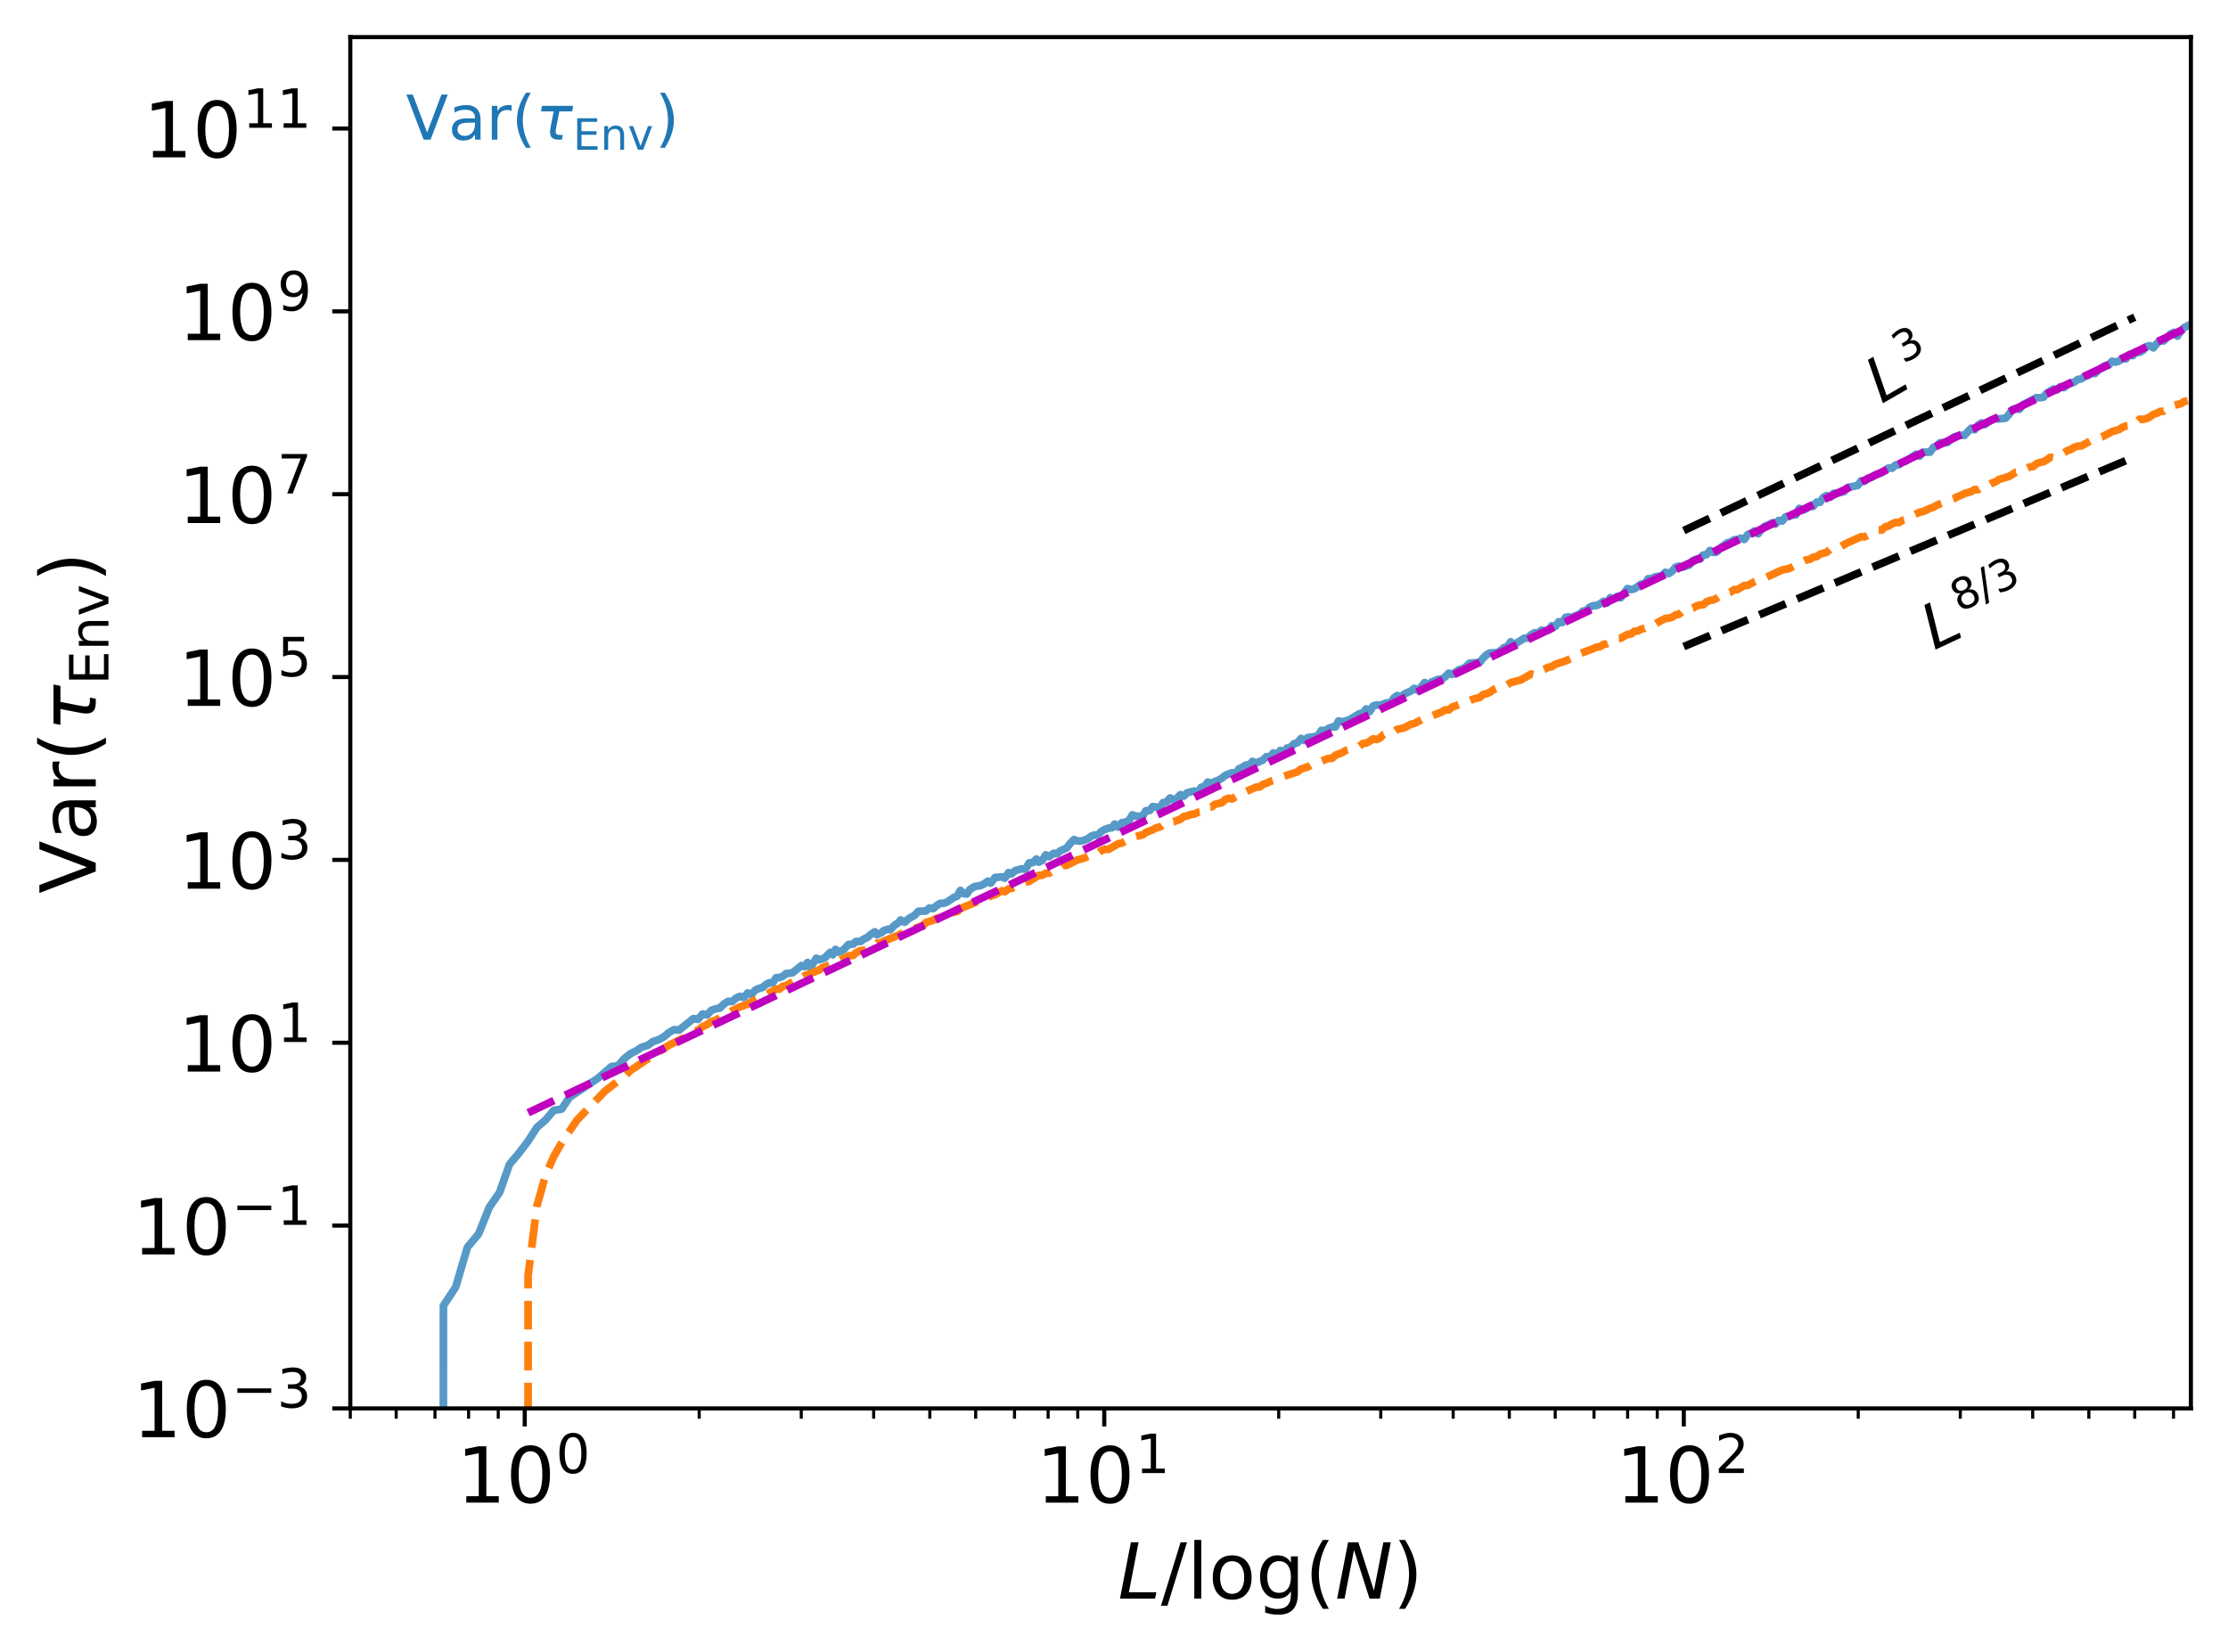 <?xml version="1.0" encoding="utf-8" standalone="no"?>
<!DOCTYPE svg PUBLIC "-//W3C//DTD SVG 1.1//EN"
  "http://www.w3.org/Graphics/SVG/1.1/DTD/svg11.dtd">
<!-- Created with matplotlib (https://matplotlib.org/) -->
<svg height="320.579pt" version="1.1" viewBox="0 0 432.287 320.579" width="432.287pt" xmlns="http://www.w3.org/2000/svg" xmlns:xlink="http://www.w3.org/1999/xlink">
 <defs>
  <style type="text/css">*{stroke-linecap:butt;stroke-linejoin:round;}</style>
 </defs>
 <g id="figure_1">
  <g id="patch_1">
   <path d="M 0 320.579 
L 432.287 320.579 
L 432.287 0 
L 0 0 
z
" style="fill:#ffffff;"/>
  </g>
  <g id="axes_1">
   <g id="patch_2">
    <path d="M 67.967 273.312 
L 425.087 273.312 
L 425.087 7.2 
L 67.967 7.2 
z
" style="fill:#ffffff;"/>
   </g>
   <g id="matplotlib.axis_1">
    <g id="xtick_1">
     <g id="line2d_1">
      <defs>
       <path d="M 0 0 
L 0 3.5 
" id="me382c99527" style="stroke:#000000;stroke-width:0.8;"/>
      </defs>
      <g>
       <use style="stroke:#000000;stroke-width:0.8;" x="101.815" xlink:href="#me382c99527" y="273.312"/>
      </g>
     </g>
     <g id="text_1">
      <!-- $\mathdefault{10^{0}}$ -->
      <g transform="translate(88.615 291.71)scale(0.15 -0.15)">
       <defs>
        <path d="M 12.406 8.297 
L 28.516 8.297 
L 28.516 63.922 
L 10.984 60.406 
L 10.984 69.391 
L 28.422 72.906 
L 38.281 72.906 
L 38.281 8.297 
L 54.391 8.297 
L 54.391 0 
L 12.406 0 
z
" id="DejaVuSans-49"/>
        <path d="M 31.781 66.406 
Q 24.172 66.406 20.328 58.906 
Q 16.5 51.422 16.5 36.375 
Q 16.5 21.391 20.328 13.891 
Q 24.172 6.391 31.781 6.391 
Q 39.453 6.391 43.281 13.891 
Q 47.125 21.391 47.125 36.375 
Q 47.125 51.422 43.281 58.906 
Q 39.453 66.406 31.781 66.406 
z
M 31.781 74.219 
Q 44.047 74.219 50.516 64.516 
Q 56.984 54.828 56.984 36.375 
Q 56.984 17.969 50.516 8.266 
Q 44.047 -1.422 31.781 -1.422 
Q 19.531 -1.422 13.062 8.266 
Q 6.594 17.969 6.594 36.375 
Q 6.594 54.828 13.062 64.516 
Q 19.531 74.219 31.781 74.219 
z
" id="DejaVuSans-48"/>
       </defs>
       <use transform="translate(0 0.766)" xlink:href="#DejaVuSans-49"/>
       <use transform="translate(63.623 0.766)" xlink:href="#DejaVuSans-48"/>
       <use transform="translate(128.203 39.047)scale(0.7)" xlink:href="#DejaVuSans-48"/>
      </g>
     </g>
    </g>
    <g id="xtick_2">
     <g id="line2d_2">
      <g>
       <use style="stroke:#000000;stroke-width:0.8;" x="214.255" xlink:href="#me382c99527" y="273.312"/>
      </g>
     </g>
     <g id="text_2">
      <!-- $\mathdefault{10^{1}}$ -->
      <g transform="translate(201.055 291.71)scale(0.15 -0.15)">
       <use transform="translate(0 0.684)" xlink:href="#DejaVuSans-49"/>
       <use transform="translate(63.623 0.684)" xlink:href="#DejaVuSans-48"/>
       <use transform="translate(128.203 38.966)scale(0.7)" xlink:href="#DejaVuSans-49"/>
      </g>
     </g>
    </g>
    <g id="xtick_3">
     <g id="line2d_3">
      <g>
       <use style="stroke:#000000;stroke-width:0.8;" x="326.695" xlink:href="#me382c99527" y="273.312"/>
      </g>
     </g>
     <g id="text_3">
      <!-- $\mathdefault{10^{2}}$ -->
      <g transform="translate(313.495 291.71)scale(0.15 -0.15)">
       <defs>
        <path d="M 19.188 8.297 
L 53.609 8.297 
L 53.609 0 
L 7.328 0 
L 7.328 8.297 
Q 12.938 14.109 22.625 23.891 
Q 32.328 33.688 34.812 36.531 
Q 39.547 41.844 41.422 45.531 
Q 43.312 49.219 43.312 52.781 
Q 43.312 58.594 39.234 62.25 
Q 35.156 65.922 28.609 65.922 
Q 23.969 65.922 18.812 64.312 
Q 13.672 62.703 7.812 59.422 
L 7.812 69.391 
Q 13.766 71.781 18.938 73 
Q 24.125 74.219 28.422 74.219 
Q 39.75 74.219 46.484 68.547 
Q 53.219 62.891 53.219 53.422 
Q 53.219 48.922 51.531 44.891 
Q 49.859 40.875 45.406 35.406 
Q 44.188 33.984 37.641 27.219 
Q 31.109 20.453 19.188 8.297 
z
" id="DejaVuSans-50"/>
       </defs>
       <use transform="translate(0 0.766)" xlink:href="#DejaVuSans-49"/>
       <use transform="translate(63.623 0.766)" xlink:href="#DejaVuSans-48"/>
       <use transform="translate(128.203 39.047)scale(0.7)" xlink:href="#DejaVuSans-50"/>
      </g>
     </g>
    </g>
    <g id="xtick_4">
     <g id="line2d_4">
      <defs>
       <path d="M 0 0 
L 0 2 
" id="m20027ca778" style="stroke:#000000;stroke-width:0.6;"/>
      </defs>
      <g>
       <use style="stroke:#000000;stroke-width:0.6;" x="67.967" xlink:href="#m20027ca778" y="273.312"/>
      </g>
     </g>
    </g>
    <g id="xtick_5">
     <g id="line2d_5">
      <g>
       <use style="stroke:#000000;stroke-width:0.6;" x="76.87" xlink:href="#m20027ca778" y="273.312"/>
      </g>
     </g>
    </g>
    <g id="xtick_6">
     <g id="line2d_6">
      <g>
       <use style="stroke:#000000;stroke-width:0.6;" x="84.398" xlink:href="#m20027ca778" y="273.312"/>
      </g>
     </g>
    </g>
    <g id="xtick_7">
     <g id="line2d_7">
      <g>
       <use style="stroke:#000000;stroke-width:0.6;" x="90.918" xlink:href="#m20027ca778" y="273.312"/>
      </g>
     </g>
    </g>
    <g id="xtick_8">
     <g id="line2d_8">
      <g>
       <use style="stroke:#000000;stroke-width:0.6;" x="96.67" xlink:href="#m20027ca778" y="273.312"/>
      </g>
     </g>
    </g>
    <g id="xtick_9">
     <g id="line2d_9">
      <g>
       <use style="stroke:#000000;stroke-width:0.6;" x="135.663" xlink:href="#m20027ca778" y="273.312"/>
      </g>
     </g>
    </g>
    <g id="xtick_10">
     <g id="line2d_10">
      <g>
       <use style="stroke:#000000;stroke-width:0.6;" x="155.463" xlink:href="#m20027ca778" y="273.312"/>
      </g>
     </g>
    </g>
    <g id="xtick_11">
     <g id="line2d_11">
      <g>
       <use style="stroke:#000000;stroke-width:0.6;" x="169.511" xlink:href="#m20027ca778" y="273.312"/>
      </g>
     </g>
    </g>
    <g id="xtick_12">
     <g id="line2d_12">
      <g>
       <use style="stroke:#000000;stroke-width:0.6;" x="180.407" xlink:href="#m20027ca778" y="273.312"/>
      </g>
     </g>
    </g>
    <g id="xtick_13">
     <g id="line2d_13">
      <g>
       <use style="stroke:#000000;stroke-width:0.6;" x="189.31" xlink:href="#m20027ca778" y="273.312"/>
      </g>
     </g>
    </g>
    <g id="xtick_14">
     <g id="line2d_14">
      <g>
       <use style="stroke:#000000;stroke-width:0.6;" x="196.838" xlink:href="#m20027ca778" y="273.312"/>
      </g>
     </g>
    </g>
    <g id="xtick_15">
     <g id="line2d_15">
      <g>
       <use style="stroke:#000000;stroke-width:0.6;" x="203.359" xlink:href="#m20027ca778" y="273.312"/>
      </g>
     </g>
    </g>
    <g id="xtick_16">
     <g id="line2d_16">
      <g>
       <use style="stroke:#000000;stroke-width:0.6;" x="209.11" xlink:href="#m20027ca778" y="273.312"/>
      </g>
     </g>
    </g>
    <g id="xtick_17">
     <g id="line2d_17">
      <g>
       <use style="stroke:#000000;stroke-width:0.6;" x="248.103" xlink:href="#m20027ca778" y="273.312"/>
      </g>
     </g>
    </g>
    <g id="xtick_18">
     <g id="line2d_18">
      <g>
       <use style="stroke:#000000;stroke-width:0.6;" x="267.903" xlink:href="#m20027ca778" y="273.312"/>
      </g>
     </g>
    </g>
    <g id="xtick_19">
     <g id="line2d_19">
      <g>
       <use style="stroke:#000000;stroke-width:0.6;" x="281.951" xlink:href="#m20027ca778" y="273.312"/>
      </g>
     </g>
    </g>
    <g id="xtick_20">
     <g id="line2d_20">
      <g>
       <use style="stroke:#000000;stroke-width:0.6;" x="292.847" xlink:href="#m20027ca778" y="273.312"/>
      </g>
     </g>
    </g>
    <g id="xtick_21">
     <g id="line2d_21">
      <g>
       <use style="stroke:#000000;stroke-width:0.6;" x="301.751" xlink:href="#m20027ca778" y="273.312"/>
      </g>
     </g>
    </g>
    <g id="xtick_22">
     <g id="line2d_22">
      <g>
       <use style="stroke:#000000;stroke-width:0.6;" x="309.278" xlink:href="#m20027ca778" y="273.312"/>
      </g>
     </g>
    </g>
    <g id="xtick_23">
     <g id="line2d_23">
      <g>
       <use style="stroke:#000000;stroke-width:0.6;" x="315.799" xlink:href="#m20027ca778" y="273.312"/>
      </g>
     </g>
    </g>
    <g id="xtick_24">
     <g id="line2d_24">
      <g>
       <use style="stroke:#000000;stroke-width:0.6;" x="321.55" xlink:href="#m20027ca778" y="273.312"/>
      </g>
     </g>
    </g>
    <g id="xtick_25">
     <g id="line2d_25">
      <g>
       <use style="stroke:#000000;stroke-width:0.6;" x="360.543" xlink:href="#m20027ca778" y="273.312"/>
      </g>
     </g>
    </g>
    <g id="xtick_26">
     <g id="line2d_26">
      <g>
       <use style="stroke:#000000;stroke-width:0.6;" x="380.343" xlink:href="#m20027ca778" y="273.312"/>
      </g>
     </g>
    </g>
    <g id="xtick_27">
     <g id="line2d_27">
      <g>
       <use style="stroke:#000000;stroke-width:0.6;" x="394.391" xlink:href="#m20027ca778" y="273.312"/>
      </g>
     </g>
    </g>
    <g id="xtick_28">
     <g id="line2d_28">
      <g>
       <use style="stroke:#000000;stroke-width:0.6;" x="405.287" xlink:href="#m20027ca778" y="273.312"/>
      </g>
     </g>
    </g>
    <g id="xtick_29">
     <g id="line2d_29">
      <g>
       <use style="stroke:#000000;stroke-width:0.6;" x="414.191" xlink:href="#m20027ca778" y="273.312"/>
      </g>
     </g>
    </g>
    <g id="xtick_30">
     <g id="line2d_30">
      <g>
       <use style="stroke:#000000;stroke-width:0.6;" x="421.718" xlink:href="#m20027ca778" y="273.312"/>
      </g>
     </g>
    </g>
    <g id="text_4">
     <!-- $L / \log(N)$ -->
     <g transform="translate(216.902 310.229)scale(0.15 -0.15)">
      <defs>
       <path d="M 16.797 72.906 
L 26.703 72.906 
L 14.203 8.203 
L 49.703 8.203 
L 48.094 0 
L 2.688 0 
z
" id="DejaVuSans-Oblique-76"/>
       <path d="M 25.391 72.906 
L 33.688 72.906 
L 8.297 -9.281 
L 0 -9.281 
z
" id="DejaVuSans-47"/>
       <path d="M 9.422 75.984 
L 18.406 75.984 
L 18.406 0 
L 9.422 0 
z
" id="DejaVuSans-108"/>
       <path d="M 30.609 48.391 
Q 23.391 48.391 19.188 42.75 
Q 14.984 37.109 14.984 27.297 
Q 14.984 17.484 19.156 11.844 
Q 23.344 6.203 30.609 6.203 
Q 37.797 6.203 41.984 11.859 
Q 46.188 17.531 46.188 27.297 
Q 46.188 37.016 41.984 42.703 
Q 37.797 48.391 30.609 48.391 
z
M 30.609 56 
Q 42.328 56 49.016 48.375 
Q 55.719 40.766 55.719 27.297 
Q 55.719 13.875 49.016 6.219 
Q 42.328 -1.422 30.609 -1.422 
Q 18.844 -1.422 12.172 6.219 
Q 5.516 13.875 5.516 27.297 
Q 5.516 40.766 12.172 48.375 
Q 18.844 56 30.609 56 
z
" id="DejaVuSans-111"/>
       <path d="M 45.406 27.984 
Q 45.406 37.75 41.375 43.109 
Q 37.359 48.484 30.078 48.484 
Q 22.859 48.484 18.828 43.109 
Q 14.797 37.75 14.797 27.984 
Q 14.797 18.266 18.828 12.891 
Q 22.859 7.516 30.078 7.516 
Q 37.359 7.516 41.375 12.891 
Q 45.406 18.266 45.406 27.984 
z
M 54.391 6.781 
Q 54.391 -7.172 48.188 -13.984 
Q 42 -20.797 29.203 -20.797 
Q 24.469 -20.797 20.266 -20.094 
Q 16.062 -19.391 12.109 -17.922 
L 12.109 -9.188 
Q 16.062 -11.328 19.922 -12.344 
Q 23.781 -13.375 27.781 -13.375 
Q 36.625 -13.375 41.016 -8.766 
Q 45.406 -4.156 45.406 5.172 
L 45.406 9.625 
Q 42.625 4.781 38.281 2.391 
Q 33.938 0 27.875 0 
Q 17.828 0 11.672 7.656 
Q 5.516 15.328 5.516 27.984 
Q 5.516 40.672 11.672 48.328 
Q 17.828 56 27.875 56 
Q 33.938 56 38.281 53.609 
Q 42.625 51.219 45.406 46.391 
L 45.406 54.688 
L 54.391 54.688 
z
" id="DejaVuSans-103"/>
       <path d="M 31 75.875 
Q 24.469 64.656 21.281 53.656 
Q 18.109 42.672 18.109 31.391 
Q 18.109 20.125 21.312 9.062 
Q 24.516 -2 31 -13.188 
L 23.188 -13.188 
Q 15.875 -1.703 12.234 9.375 
Q 8.594 20.453 8.594 31.391 
Q 8.594 42.281 12.203 53.312 
Q 15.828 64.359 23.188 75.875 
z
" id="DejaVuSans-40"/>
       <path d="M 16.891 72.906 
L 30.172 72.906 
L 50.297 10.406 
L 62.5 72.906 
L 72.125 72.906 
L 57.906 0 
L 44.578 0 
L 24.516 62.891 
L 12.312 0 
L 2.688 0 
z
" id="DejaVuSans-Oblique-78"/>
       <path d="M 8.016 75.875 
L 15.828 75.875 
Q 23.141 64.359 26.781 53.312 
Q 30.422 42.281 30.422 31.391 
Q 30.422 20.453 26.781 9.375 
Q 23.141 -1.703 15.828 -13.188 
L 8.016 -13.188 
Q 14.5 -2 17.703 9.062 
Q 20.906 20.125 20.906 31.391 
Q 20.906 42.672 17.703 53.656 
Q 14.5 64.656 8.016 75.875 
z
" id="DejaVuSans-41"/>
      </defs>
      <use transform="translate(0 0.016)" xlink:href="#DejaVuSans-Oblique-76"/>
      <use transform="translate(55.713 0.016)" xlink:href="#DejaVuSans-47"/>
      <use transform="translate(89.404 0.016)" xlink:href="#DejaVuSans-108"/>
      <use transform="translate(117.188 0.016)" xlink:href="#DejaVuSans-111"/>
      <use transform="translate(178.369 0.016)" xlink:href="#DejaVuSans-103"/>
      <use transform="translate(241.846 0.016)" xlink:href="#DejaVuSans-40"/>
      <use transform="translate(280.859 0.016)" xlink:href="#DejaVuSans-Oblique-78"/>
      <use transform="translate(355.664 0.016)" xlink:href="#DejaVuSans-41"/>
     </g>
    </g>
   </g>
   <g id="matplotlib.axis_2">
    <g id="ytick_1">
     <g id="line2d_31">
      <defs>
       <path d="M 0 0 
L -3.5 0 
" id="mc0ae8a0399" style="stroke:#000000;stroke-width:0.8;"/>
      </defs>
      <g>
       <use style="stroke:#000000;stroke-width:0.8;" x="67.967" xlink:href="#mc0ae8a0399" y="273.312"/>
      </g>
     </g>
     <g id="text_5">
      <!-- $\mathdefault{10^{-3}}$ -->
      <g transform="translate(25.717 279.011)scale(0.15 -0.15)">
       <defs>
        <path d="M 10.594 35.5 
L 73.188 35.5 
L 73.188 27.203 
L 10.594 27.203 
z
" id="DejaVuSans-8722"/>
        <path d="M 40.578 39.312 
Q 47.656 37.797 51.625 33 
Q 55.609 28.219 55.609 21.188 
Q 55.609 10.406 48.188 4.484 
Q 40.766 -1.422 27.094 -1.422 
Q 22.516 -1.422 17.656 -0.516 
Q 12.797 0.391 7.625 2.203 
L 7.625 11.719 
Q 11.719 9.328 16.594 8.109 
Q 21.484 6.891 26.812 6.891 
Q 36.078 6.891 40.938 10.547 
Q 45.797 14.203 45.797 21.188 
Q 45.797 27.641 41.281 31.266 
Q 36.766 34.906 28.719 34.906 
L 20.219 34.906 
L 20.219 43.016 
L 29.109 43.016 
Q 36.375 43.016 40.234 45.922 
Q 44.094 48.828 44.094 54.297 
Q 44.094 59.906 40.109 62.906 
Q 36.141 65.922 28.719 65.922 
Q 24.656 65.922 20.016 65.031 
Q 15.375 64.156 9.812 62.312 
L 9.812 71.094 
Q 15.438 72.656 20.344 73.438 
Q 25.25 74.219 29.594 74.219 
Q 40.828 74.219 47.359 69.109 
Q 53.906 64.016 53.906 55.328 
Q 53.906 49.266 50.438 45.094 
Q 46.969 40.922 40.578 39.312 
z
" id="DejaVuSans-51"/>
       </defs>
       <use transform="translate(0 0.766)" xlink:href="#DejaVuSans-49"/>
       <use transform="translate(63.623 0.766)" xlink:href="#DejaVuSans-48"/>
       <use transform="translate(128.203 39.047)scale(0.7)" xlink:href="#DejaVuSans-8722"/>
       <use transform="translate(186.855 39.047)scale(0.7)" xlink:href="#DejaVuSans-51"/>
      </g>
     </g>
    </g>
    <g id="ytick_2">
     <g id="line2d_32">
      <g>
       <use style="stroke:#000000;stroke-width:0.8;" x="67.967" xlink:href="#mc0ae8a0399" y="237.83"/>
      </g>
     </g>
     <g id="text_6">
      <!-- $\mathdefault{10^{-1}}$ -->
      <g transform="translate(25.717 243.529)scale(0.15 -0.15)">
       <use transform="translate(0 0.684)" xlink:href="#DejaVuSans-49"/>
       <use transform="translate(63.623 0.684)" xlink:href="#DejaVuSans-48"/>
       <use transform="translate(128.203 38.966)scale(0.7)" xlink:href="#DejaVuSans-8722"/>
       <use transform="translate(186.855 38.966)scale(0.7)" xlink:href="#DejaVuSans-49"/>
      </g>
     </g>
    </g>
    <g id="ytick_3">
     <g id="line2d_33">
      <g>
       <use style="stroke:#000000;stroke-width:0.8;" x="67.967" xlink:href="#mc0ae8a0399" y="202.349"/>
      </g>
     </g>
     <g id="text_7">
      <!-- $\mathdefault{10^{1}}$ -->
      <g transform="translate(34.567 208.048)scale(0.15 -0.15)">
       <use transform="translate(0 0.684)" xlink:href="#DejaVuSans-49"/>
       <use transform="translate(63.623 0.684)" xlink:href="#DejaVuSans-48"/>
       <use transform="translate(128.203 38.966)scale(0.7)" xlink:href="#DejaVuSans-49"/>
      </g>
     </g>
    </g>
    <g id="ytick_4">
     <g id="line2d_34">
      <g>
       <use style="stroke:#000000;stroke-width:0.8;" x="67.967" xlink:href="#mc0ae8a0399" y="166.867"/>
      </g>
     </g>
     <g id="text_8">
      <!-- $\mathdefault{10^{3}}$ -->
      <g transform="translate(34.567 172.566)scale(0.15 -0.15)">
       <use transform="translate(0 0.766)" xlink:href="#DejaVuSans-49"/>
       <use transform="translate(63.623 0.766)" xlink:href="#DejaVuSans-48"/>
       <use transform="translate(128.203 39.047)scale(0.7)" xlink:href="#DejaVuSans-51"/>
      </g>
     </g>
    </g>
    <g id="ytick_5">
     <g id="line2d_35">
      <g>
       <use style="stroke:#000000;stroke-width:0.8;" x="67.967" xlink:href="#mc0ae8a0399" y="131.386"/>
      </g>
     </g>
     <g id="text_9">
      <!-- $\mathdefault{10^{5}}$ -->
      <g transform="translate(34.567 137.084)scale(0.15 -0.15)">
       <defs>
        <path d="M 10.797 72.906 
L 49.516 72.906 
L 49.516 64.594 
L 19.828 64.594 
L 19.828 46.734 
Q 21.969 47.469 24.109 47.828 
Q 26.266 48.188 28.422 48.188 
Q 40.625 48.188 47.75 41.5 
Q 54.891 34.812 54.891 23.391 
Q 54.891 11.625 47.562 5.094 
Q 40.234 -1.422 26.906 -1.422 
Q 22.312 -1.422 17.547 -0.641 
Q 12.797 0.141 7.719 1.703 
L 7.719 11.625 
Q 12.109 9.234 16.797 8.062 
Q 21.484 6.891 26.703 6.891 
Q 35.156 6.891 40.078 11.328 
Q 45.016 15.766 45.016 23.391 
Q 45.016 31 40.078 35.438 
Q 35.156 39.891 26.703 39.891 
Q 22.75 39.891 18.812 39.016 
Q 14.891 38.141 10.797 36.281 
z
" id="DejaVuSans-53"/>
       </defs>
       <use transform="translate(0 0.684)" xlink:href="#DejaVuSans-49"/>
       <use transform="translate(63.623 0.684)" xlink:href="#DejaVuSans-48"/>
       <use transform="translate(128.203 38.966)scale(0.7)" xlink:href="#DejaVuSans-53"/>
      </g>
     </g>
    </g>
    <g id="ytick_6">
     <g id="line2d_36">
      <g>
       <use style="stroke:#000000;stroke-width:0.8;" x="67.967" xlink:href="#mc0ae8a0399" y="95.904"/>
      </g>
     </g>
     <g id="text_10">
      <!-- $\mathdefault{10^{7}}$ -->
      <g transform="translate(34.567 101.603)scale(0.15 -0.15)">
       <defs>
        <path d="M 8.203 72.906 
L 55.078 72.906 
L 55.078 68.703 
L 28.609 0 
L 18.312 0 
L 43.219 64.594 
L 8.203 64.594 
z
" id="DejaVuSans-55"/>
       </defs>
       <use transform="translate(0 0.684)" xlink:href="#DejaVuSans-49"/>
       <use transform="translate(63.623 0.684)" xlink:href="#DejaVuSans-48"/>
       <use transform="translate(128.203 38.966)scale(0.7)" xlink:href="#DejaVuSans-55"/>
      </g>
     </g>
    </g>
    <g id="ytick_7">
     <g id="line2d_37">
      <g>
       <use style="stroke:#000000;stroke-width:0.8;" x="67.967" xlink:href="#mc0ae8a0399" y="60.422"/>
      </g>
     </g>
     <g id="text_11">
      <!-- $\mathdefault{10^{9}}$ -->
      <g transform="translate(34.567 66.121)scale(0.15 -0.15)">
       <defs>
        <path d="M 10.984 1.516 
L 10.984 10.5 
Q 14.703 8.734 18.5 7.812 
Q 22.312 6.891 25.984 6.891 
Q 35.75 6.891 40.891 13.453 
Q 46.047 20.016 46.781 33.406 
Q 43.953 29.203 39.594 26.953 
Q 35.25 24.703 29.984 24.703 
Q 19.047 24.703 12.672 31.312 
Q 6.297 37.938 6.297 49.422 
Q 6.297 60.641 12.938 67.422 
Q 19.578 74.219 30.609 74.219 
Q 43.266 74.219 49.922 64.516 
Q 56.594 54.828 56.594 36.375 
Q 56.594 19.141 48.406 8.859 
Q 40.234 -1.422 26.422 -1.422 
Q 22.703 -1.422 18.891 -0.688 
Q 15.094 0.047 10.984 1.516 
z
M 30.609 32.422 
Q 37.25 32.422 41.125 36.953 
Q 45.016 41.5 45.016 49.422 
Q 45.016 57.281 41.125 61.844 
Q 37.25 66.406 30.609 66.406 
Q 23.969 66.406 20.094 61.844 
Q 16.219 57.281 16.219 49.422 
Q 16.219 41.5 20.094 36.953 
Q 23.969 32.422 30.609 32.422 
z
" id="DejaVuSans-57"/>
       </defs>
       <use transform="translate(0 0.766)" xlink:href="#DejaVuSans-49"/>
       <use transform="translate(63.623 0.766)" xlink:href="#DejaVuSans-48"/>
       <use transform="translate(128.203 39.047)scale(0.7)" xlink:href="#DejaVuSans-57"/>
      </g>
     </g>
    </g>
    <g id="ytick_8">
     <g id="line2d_38">
      <g>
       <use style="stroke:#000000;stroke-width:0.8;" x="67.967" xlink:href="#mc0ae8a0399" y="24.941"/>
      </g>
     </g>
     <g id="text_12">
      <!-- $\mathdefault{10^{11}}$ -->
      <g transform="translate(27.817 30.64)scale(0.15 -0.15)">
       <use transform="translate(0 0.684)" xlink:href="#DejaVuSans-49"/>
       <use transform="translate(63.623 0.684)" xlink:href="#DejaVuSans-48"/>
       <use transform="translate(128.203 38.966)scale(0.7)" xlink:href="#DejaVuSans-49"/>
       <use transform="translate(172.739 38.966)scale(0.7)" xlink:href="#DejaVuSans-49"/>
      </g>
     </g>
    </g>
    <g id="text_13">
     <!-- $\mathrm{Var}(\tau_{\mathrm{Env}})$ -->
     <g transform="translate(18.598 173.406)rotate(-90)scale(0.15 -0.15)">
      <defs>
       <path d="M 28.609 0 
L 0.781 72.906 
L 11.078 72.906 
L 34.188 11.531 
L 57.328 72.906 
L 67.578 72.906 
L 39.797 0 
z
" id="DejaVuSans-86"/>
       <path d="M 34.281 27.484 
Q 23.391 27.484 19.188 25 
Q 14.984 22.516 14.984 16.5 
Q 14.984 11.719 18.141 8.906 
Q 21.297 6.109 26.703 6.109 
Q 34.188 6.109 38.703 11.406 
Q 43.219 16.703 43.219 25.484 
L 43.219 27.484 
z
M 52.203 31.203 
L 52.203 0 
L 43.219 0 
L 43.219 8.297 
Q 40.141 3.328 35.547 0.953 
Q 30.953 -1.422 24.312 -1.422 
Q 15.922 -1.422 10.953 3.297 
Q 6 8.016 6 15.922 
Q 6 25.141 12.172 29.828 
Q 18.359 34.516 30.609 34.516 
L 43.219 34.516 
L 43.219 35.406 
Q 43.219 41.609 39.141 45 
Q 35.062 48.391 27.688 48.391 
Q 23 48.391 18.547 47.266 
Q 14.109 46.141 10.016 43.891 
L 10.016 52.203 
Q 14.938 54.109 19.578 55.047 
Q 24.219 56 28.609 56 
Q 40.484 56 46.344 49.844 
Q 52.203 43.703 52.203 31.203 
z
" id="DejaVuSans-97"/>
       <path d="M 41.109 46.297 
Q 39.594 47.172 37.812 47.578 
Q 36.031 48 33.891 48 
Q 26.266 48 22.188 43.047 
Q 18.109 38.094 18.109 28.812 
L 18.109 0 
L 9.078 0 
L 9.078 54.688 
L 18.109 54.688 
L 18.109 46.188 
Q 20.953 51.172 25.484 53.578 
Q 30.031 56 36.531 56 
Q 37.453 56 38.578 55.875 
Q 39.703 55.766 41.062 55.516 
z
" id="DejaVuSans-114"/>
       <path d="M 32.859 9.969 
Q 34.188 7.625 39.453 7.625 
L 43.75 7.625 
L 42.281 0 
L 36.922 0 
Q 28.125 0 25 4.688 
Q 21.922 9.469 23.969 19.828 
L 29 45.703 
L 8.453 45.703 
L 10.203 54.688 
L 60.641 54.688 
L 58.891 45.703 
L 38.188 45.703 
L 33.016 19.281 
Q 31.641 12.203 32.859 9.969 
z
" id="DejaVuSans-Oblique-964"/>
       <path d="M 9.812 72.906 
L 55.906 72.906 
L 55.906 64.594 
L 19.672 64.594 
L 19.672 43.016 
L 54.391 43.016 
L 54.391 34.719 
L 19.672 34.719 
L 19.672 8.297 
L 56.781 8.297 
L 56.781 0 
L 9.812 0 
z
" id="DejaVuSans-69"/>
       <path d="M 54.891 33.016 
L 54.891 0 
L 45.906 0 
L 45.906 32.719 
Q 45.906 40.484 42.875 44.328 
Q 39.844 48.188 33.797 48.188 
Q 26.516 48.188 22.312 43.547 
Q 18.109 38.922 18.109 30.906 
L 18.109 0 
L 9.078 0 
L 9.078 54.688 
L 18.109 54.688 
L 18.109 46.188 
Q 21.344 51.125 25.703 53.562 
Q 30.078 56 35.797 56 
Q 45.219 56 50.047 50.172 
Q 54.891 44.344 54.891 33.016 
z
" id="DejaVuSans-110"/>
       <path d="M 2.984 54.688 
L 12.5 54.688 
L 29.594 8.797 
L 46.688 54.688 
L 56.203 54.688 
L 35.688 0 
L 23.484 0 
z
" id="DejaVuSans-118"/>
      </defs>
      <use transform="translate(0 0.125)" xlink:href="#DejaVuSans-86"/>
      <use transform="translate(68.408 0.125)" xlink:href="#DejaVuSans-97"/>
      <use transform="translate(129.688 0.125)" xlink:href="#DejaVuSans-114"/>
      <use transform="translate(170.801 0.125)" xlink:href="#DejaVuSans-40"/>
      <use transform="translate(209.814 0.125)" xlink:href="#DejaVuSans-Oblique-964"/>
      <use transform="translate(270.02 -16.281)scale(0.7)" xlink:href="#DejaVuSans-69"/>
      <use transform="translate(314.248 -16.281)scale(0.7)" xlink:href="#DejaVuSans-110"/>
      <use transform="translate(358.613 -16.281)scale(0.7)" xlink:href="#DejaVuSans-118"/>
      <use transform="translate(402.773 0.125)" xlink:href="#DejaVuSans-41"/>
     </g>
    </g>
   </g>
   <g id="line2d_39">
    <path clip-path="url(#pc2abfa4e09)" d="M 86.023 321.579 
L 86.032 253.38 
L 88.415 249.775 
L 90.686 242.053 
L 92.857 239.458 
L 94.935 234.282 
L 96.929 231.403 
L 98.844 225.966 
L 100.687 223.78 
L 102.463 221.441 
L 104.176 218.782 
L 105.832 217.362 
L 107.433 215.468 
L 108.983 215.216 
L 110.486 212.95 
L 116.073 209.2 
L 118.644 206.967 
L 119.88 206.852 
L 121.086 205.476 
L 122.263 204.51 
L 123.412 203.935 
L 124.534 203.202 
L 125.632 202.89 
L 126.705 202.115 
L 127.755 201.766 
L 128.783 201.218 
L 129.79 200.38 
L 130.777 199.817 
L 131.744 199.906 
L 134.535 197.67 
L 135.431 197.816 
L 136.311 196.773 
L 137.175 196.964 
L 138.024 196.063 
L 138.859 195.774 
L 139.68 195.618 
L 140.487 194.811 
L 141.281 194.319 
L 142.062 194.356 
L 142.831 193.672 
L 143.588 193.364 
L 144.334 193.576 
L 145.068 192.688 
L 145.792 192.987 
L 146.505 192.165 
L 147.207 191.836 
L 147.9 191.649 
L 148.583 191.08 
L 149.256 190.717 
L 149.921 190.734 
L 150.576 189.732 
L 151.223 189.711 
L 151.861 189.466 
L 152.492 188.951 
L 153.728 188.787 
L 155.526 187.366 
L 156.11 187.583 
L 156.688 186.781 
L 157.259 187.773 
L 158.382 185.946 
L 158.934 186.258 
L 160.019 185.905 
L 161.081 184.799 
L 161.603 185.273 
L 162.12 184.231 
L 162.631 184.777 
L 163.638 184.347 
L 164.624 183.29 
L 165.591 183.194 
L 166.068 182.7 
L 167.007 182.699 
L 167.47 182.297 
L 168.383 181.864 
L 168.833 181.41 
L 169.721 180.824 
L 170.158 181.401 
L 171.023 180.993 
L 171.449 180.605 
L 172.291 180.319 
L 172.707 180.433 
L 173.528 179.578 
L 174.335 179.059 
L 174.733 178.535 
L 175.521 178.973 
L 176.296 178.289 
L 177.436 177.627 
L 178.182 176.853 
L 179.64 176.775 
L 180.352 176.193 
L 181.055 176.331 
L 181.748 175.735 
L 182.431 175.3 
L 183.104 175.281 
L 183.769 175.04 
L 185.071 174.153 
L 185.709 173.913 
L 186.339 172.782 
L 186.961 173.419 
L 187.576 173.48 
L 188.182 172.604 
L 189.078 172.045 
L 190.248 171.86 
L 190.823 171.599 
L 191.672 171.002 
L 192.23 171.382 
L 193.055 170.296 
L 194.401 170.158 
L 194.928 170.413 
L 195.71 169.325 
L 196.224 169.607 
L 196.985 168.939 
L 198.227 168.601 
L 198.958 168.685 
L 199.678 167.452 
L 200.387 167.396 
L 201.087 166.699 
L 201.547 167.31 
L 202.23 166.962 
L 202.904 165.894 
L 203.568 166.25 
L 204.44 165.589 
L 205.084 165.659 
L 205.72 165.122 
L 206.967 164.556 
L 207.578 163.748 
L 208.382 162.92 
L 208.977 163.186 
L 209.758 163.233 
L 211.096 162.781 
L 211.658 162.293 
L 212.398 162.021 
L 212.946 162.132 
L 213.667 161.357 
L 214.377 160.959 
L 215.077 160.714 
L 215.767 160.612 
L 216.279 159.918 
L 216.952 160.51 
L 217.616 159.669 
L 218.434 159.517 
L 219.079 159.186 
L 219.715 158.121 
L 220.343 158.385 
L 221.728 158.365 
L 222.331 157.33 
L 223.074 157.283 
L 223.66 156.525 
L 225.097 156.711 
L 225.66 155.766 
L 226.354 155.629 
L 227.039 154.843 
L 227.715 155.255 
L 228.381 154.873 
L 229.038 154.201 
L 229.687 154.503 
L 230.327 153.851 
L 231.706 153.507 
L 232.442 153.758 
L 233.047 152.79 
L 233.764 152.564 
L 234.353 151.768 
L 235.05 152.055 
L 235.738 151.635 
L 236.416 151.407 
L 237.085 150.997 
L 237.745 150.451 
L 239.039 149.962 
L 239.778 150.05 
L 240.403 149.172 
L 241.019 148.931 
L 241.729 148.466 
L 242.429 148.429 
L 243.021 147.741 
L 243.703 148.092 
L 245.038 147.487 
L 245.692 146.857 
L 246.429 146.842 
L 247.065 146.107 
L 247.693 146.706 
L 248.401 145.632 
L 249.098 146.042 
L 249.701 145.172 
L 250.38 145.035 
L 251.05 144.343 
L 251.711 144.14 
L 252.444 143.306 
L 253.087 143.724 
L 253.721 143.126 
L 255.042 142.971 
L 255.727 142.741 
L 256.403 141.729 
L 257.069 141.834 
L 257.727 141.383 
L 258.447 141.085 
L 259.086 141.064 
L 259.717 139.899 
L 260.409 140.084 
L 261.763 139.71 
L 263.727 138.512 
L 264.428 138.373 
L 265.057 137.581 
L 265.739 138.094 
L 266.411 137.027 
L 267.075 136.792 
L 267.73 136.885 
L 269.071 136.376 
L 269.756 136.502 
L 270.432 135.445 
L 271.099 134.966 
L 271.756 135.361 
L 272.405 134.717 
L 273.783 134.081 
L 274.405 133.583 
L 275.071 133.972 
L 275.778 133.271 
L 276.426 132.447 
L 277.113 132.936 
L 277.743 132.34 
L 279.074 131.829 
L 279.771 131.761 
L 280.414 131.326 
L 281.093 130.626 
L 281.763 130.882 
L 283.076 129.958 
L 283.762 129.79 
L 284.438 129.382 
L 285.106 128.7 
L 287.094 128.541 
L 287.765 127.708 
L 288.428 127.07 
L 289.081 126.716 
L 290.437 126.656 
L 291.1 126.319 
L 291.755 125.7 
L 292.437 125.5 
L 293.11 124.545 
L 293.773 125.094 
L 295.778 123.837 
L 296.439 123.811 
L 297.092 123.156 
L 297.767 122.785 
L 298.434 122.855 
L 299.091 122.29 
L 299.771 122.413 
L 300.441 122.269 
L 301.102 121.425 
L 301.784 121.542 
L 302.427 120.652 
L 303.091 120.825 
L 303.774 119.786 
L 304.448 119.705 
L 305.112 119.869 
L 305.767 119.421 
L 306.441 119.276 
L 307.105 118.586 
L 307.761 118.505 
L 308.433 117.833 
L 309.097 117.543 
L 309.776 117.51 
L 310.446 117.182 
L 311.107 116.688 
L 311.784 117.038 
L 312.45 115.99 
L 313.108 116.219 
L 313.781 115.727 
L 314.444 116.006 
L 315.766 114.226 
L 316.446 114.408 
L 317.118 114.262 
L 318.454 113.337 
L 319.119 113.337 
L 319.775 112.301 
L 320.442 112.324 
L 321.12 111.929 
L 322.449 111.734 
L 323.119 111.046 
L 323.78 111.303 
L 324.451 110.838 
L 325.113 110.05 
L 325.784 109.852 
L 326.445 110.083 
L 327.777 109.628 
L 328.447 108.798 
L 329.107 108.509 
L 329.775 108.546 
L 330.451 107.708 
L 331.117 107.632 
L 331.775 106.829 
L 332.455 107.22 
L 333.11 107.106 
L 333.787 106.313 
L 335.114 105.343 
L 335.779 105.182 
L 336.449 104.761 
L 337.11 104.692 
L 337.777 104.448 
L 338.448 104.679 
L 339.111 103.722 
L 339.778 103.441 
L 340.449 103.031 
L 341.111 103.592 
L 341.791 102.68 
L 342.448 102.099 
L 343.122 101.885 
L 343.786 101.477 
L 344.454 101.73 
L 345.113 100.989 
L 345.787 101.121 
L 346.452 100.306 
L 347.119 100.208 
L 347.79 99.936 
L 348.45 99.921 
L 349.114 98.654 
L 349.79 99.011 
L 350.457 98.71 
L 351.116 98.214 
L 351.786 98.283 
L 352.458 97.447 
L 353.121 97.476 
L 353.785 96.515 
L 354.45 96.163 
L 355.117 96.49 
L 355.784 95.719 
L 356.451 95.714 
L 357.787 95.411 
L 358.456 94.618 
L 360.453 94.195 
L 361.121 93.304 
L 361.789 93.397 
L 362.456 92.79 
L 363.123 92.627 
L 363.789 92.196 
L 365.126 91.716 
L 366.459 90.796 
L 367.12 90.852 
L 367.788 90.229 
L 368.454 90.184 
L 369.125 89.668 
L 369.788 89.47 
L 371.794 88.128 
L 372.456 88.52 
L 373.123 87.746 
L 374.457 87.746 
L 375.123 86.837 
L 375.794 86.482 
L 376.455 85.902 
L 377.789 85.897 
L 379.124 84.79 
L 380.459 84.45 
L 381.124 84.495 
L 382.457 83.087 
L 383.123 83.4 
L 383.792 82.529 
L 384.457 82.059 
L 385.124 82.401 
L 385.793 81.838 
L 386.462 81.467 
L 387.128 81.25 
L 387.795 81.293 
L 389.127 81.16 
L 389.792 80.417 
L 390.462 79.471 
L 391.128 79.254 
L 391.794 79.451 
L 392.46 78.564 
L 395.13 77.164 
L 395.796 77.191 
L 396.461 77.091 
L 397.13 76.275 
L 398.461 75.493 
L 399.127 75.645 
L 399.796 75.036 
L 400.464 75.22 
L 401.13 74.679 
L 402.463 74.141 
L 403.128 73.648 
L 403.796 73.532 
L 404.462 73.07 
L 405.13 72.893 
L 405.796 72.421 
L 406.463 72.488 
L 407.131 71.818 
L 408.464 70.932 
L 409.131 70.863 
L 409.797 70.101 
L 410.462 70.272 
L 411.132 70.081 
L 411.798 69.511 
L 412.465 69.655 
L 413.132 68.798 
L 413.798 69.02 
L 414.465 68.371 
L 415.131 68.368 
L 415.797 67.989 
L 416.465 67.247 
L 417.132 67.076 
L 417.799 67.502 
L 418.465 66.689 
L 419.132 66.133 
L 419.798 66.164 
L 421.132 64.81 
L 421.8 64.496 
L 422.465 65.218 
L 423.132 64.245 
L 423.8 63.547 
L 424.465 63.221 
L 424.465 63.221 
" style="fill:none;stroke:#1f77b4;stroke-linecap:square;stroke-opacity:0.75;stroke-width:1.5;"/>
   </g>
   <g id="line2d_40">
    <path clip-path="url(#pc2abfa4e09)" d="M 102.458 321.579 
L 102.463 247.564 
L 104.176 234.035 
L 105.832 228.113 
L 107.433 224.452 
L 108.983 221.728 
L 111.944 217.368 
L 117.375 211.746 
L 119.88 209.805 
L 121.086 208.958 
L 122.263 207.787 
L 125.632 205.513 
L 126.705 205.064 
L 127.755 204.195 
L 129.79 202.829 
L 132.692 201.387 
L 133.622 200.852 
L 134.535 200.184 
L 135.431 199.948 
L 136.311 199.227 
L 137.175 198.845 
L 138.024 198.261 
L 138.859 197.993 
L 140.487 197.036 
L 142.062 196.141 
L 143.588 195.382 
L 145.068 194.882 
L 145.792 194.379 
L 148.583 193.052 
L 150.576 191.946 
L 151.223 191.952 
L 151.861 191.404 
L 152.492 191.247 
L 154.334 190.279 
L 154.934 189.708 
L 155.526 189.75 
L 156.11 189.354 
L 158.934 188.24 
L 159.479 187.833 
L 161.081 187.207 
L 162.12 186.727 
L 162.631 186.548 
L 163.638 185.975 
L 164.134 185.866 
L 164.624 185.519 
L 165.591 185.363 
L 166.068 184.892 
L 167.007 184.445 
L 167.47 184.507 
L 168.833 183.834 
L 169.721 183.45 
L 170.158 183.044 
L 171.023 182.923 
L 171.449 182.642 
L 174.335 181.474 
L 175.521 180.865 
L 176.296 180.878 
L 177.059 180.268 
L 178.916 179.726 
L 179.64 179.032 
L 181.055 178.574 
L 181.748 178.204 
L 182.431 178.062 
L 183.769 177.379 
L 184.424 177.336 
L 185.071 176.993 
L 185.709 176.898 
L 186.339 176.319 
L 189.667 174.929 
L 190.248 175.021 
L 190.823 174.606 
L 192.23 173.859 
L 193.055 173.615 
L 194.401 172.85 
L 194.928 173.065 
L 195.71 172.474 
L 196.224 172.422 
L 198.227 171.516 
L 198.958 171.215 
L 199.678 171.044 
L 201.547 169.867 
L 202.23 169.858 
L 202.904 169.442 
L 203.568 169.45 
L 205.084 168.528 
L 205.72 168.466 
L 206.347 167.929 
L 206.967 167.929 
L 208.977 166.893 
L 210.336 166.525 
L 211.658 165.952 
L 212.398 165.59 
L 212.946 165.65 
L 213.667 165.07 
L 214.377 164.785 
L 215.077 164.835 
L 216.952 163.733 
L 217.616 163.628 
L 219.715 162.531 
L 220.964 162.179 
L 221.728 162.008 
L 222.331 161.536 
L 223.66 161.021 
L 224.384 160.637 
L 225.097 160.476 
L 225.66 160.042 
L 226.354 160.07 
L 227.039 159.563 
L 227.715 159.469 
L 229.038 158.964 
L 229.687 158.443 
L 230.327 158.337 
L 231.084 158.041 
L 231.706 157.987 
L 232.442 157.62 
L 233.047 157.535 
L 233.764 156.817 
L 234.353 156.621 
L 235.05 156.6 
L 235.738 156.087 
L 237.085 155.747 
L 237.745 155.153 
L 238.396 154.894 
L 239.039 155.049 
L 239.778 154.609 
L 240.403 154.423 
L 241.019 153.939 
L 243.703 152.757 
L 244.375 152.716 
L 245.038 152.23 
L 245.692 152.017 
L 246.429 151.655 
L 247.693 151.257 
L 248.401 150.878 
L 250.38 150.222 
L 251.711 149.796 
L 252.444 149.226 
L 253.721 148.84 
L 254.425 148.385 
L 255.727 147.965 
L 257.727 147.17 
L 258.447 147.164 
L 259.086 146.571 
L 260.409 146.052 
L 261.091 145.649 
L 262.427 145.286 
L 263.727 144.827 
L 264.428 144.288 
L 265.057 144.214 
L 265.739 143.862 
L 266.411 143.375 
L 267.075 143.508 
L 267.73 143.238 
L 268.434 142.548 
L 269.071 142.302 
L 269.756 142.415 
L 270.432 142.038 
L 271.099 141.538 
L 272.405 141.261 
L 273.783 140.533 
L 274.405 140.399 
L 276.426 139.327 
L 277.113 139.199 
L 279.771 138.146 
L 280.414 137.739 
L 281.093 137.777 
L 281.763 137.201 
L 284.438 136.262 
L 285.764 135.701 
L 287.094 135.349 
L 287.765 134.782 
L 288.428 134.621 
L 289.081 134.329 
L 289.763 133.834 
L 290.437 133.536 
L 291.755 133.363 
L 293.11 132.47 
L 295.108 131.94 
L 297.092 130.792 
L 297.767 130.974 
L 298.434 130.359 
L 299.771 129.812 
L 300.441 129.477 
L 301.102 129.361 
L 301.784 128.903 
L 303.774 128.256 
L 305.112 127.643 
L 305.767 127.347 
L 306.441 126.891 
L 309.097 125.888 
L 309.776 125.579 
L 310.446 125.495 
L 311.107 125.051 
L 311.784 124.94 
L 313.108 124.407 
L 313.781 123.885 
L 314.444 123.858 
L 315.766 123.113 
L 316.446 123.046 
L 317.118 122.499 
L 317.78 122.46 
L 318.454 122.075 
L 319.119 121.934 
L 320.442 121.264 
L 321.12 121.147 
L 321.77 120.711 
L 323.119 120.013 
L 323.78 119.962 
L 324.451 119.775 
L 325.113 119.322 
L 325.784 119.214 
L 326.445 118.594 
L 327.116 118.657 
L 327.777 118.213 
L 328.447 118.023 
L 329.107 117.626 
L 329.775 117.397 
L 330.451 117.371 
L 331.117 116.788 
L 331.775 116.526 
L 332.455 116.42 
L 333.11 116.075 
L 333.787 115.552 
L 335.779 114.911 
L 336.449 114.419 
L 337.11 114.409 
L 338.448 113.627 
L 339.111 113.588 
L 340.449 112.863 
L 341.791 112.322 
L 342.448 112.147 
L 345.787 110.604 
L 347.119 110.338 
L 350.457 108.653 
L 351.116 108.565 
L 351.786 108.132 
L 352.458 108.027 
L 353.121 107.549 
L 354.45 107.166 
L 355.117 106.559 
L 355.784 106.477 
L 356.451 106.089 
L 357.119 106.055 
L 358.456 105.335 
L 361.121 104.15 
L 361.789 104.184 
L 363.789 103.189 
L 364.454 102.876 
L 365.126 102.856 
L 365.79 102.234 
L 366.459 102.066 
L 367.12 101.649 
L 367.788 101.392 
L 368.454 101.418 
L 369.125 100.99 
L 369.788 100.822 
L 371.122 99.99 
L 372.456 99.407 
L 373.123 99.274 
L 374.457 98.654 
L 375.123 98.439 
L 375.794 98.025 
L 379.124 96.768 
L 379.79 96.372 
L 380.459 96.151 
L 381.124 95.782 
L 382.457 95.409 
L 383.123 95.002 
L 383.792 95.021 
L 384.457 94.493 
L 385.124 94.176 
L 385.793 94.13 
L 386.462 93.757 
L 387.128 93.532 
L 387.795 93.068 
L 389.792 92.458 
L 391.128 91.642 
L 391.794 91.578 
L 393.793 90.623 
L 394.46 90.537 
L 395.13 89.993 
L 395.796 89.737 
L 396.461 89.617 
L 397.13 89.245 
L 397.793 88.734 
L 398.461 88.832 
L 399.127 88.533 
L 399.796 88.05 
L 400.464 87.868 
L 401.13 87.446 
L 401.795 87.213 
L 402.463 86.799 
L 403.128 86.563 
L 403.796 86.544 
L 405.796 85.447 
L 407.131 85.006 
L 407.797 84.8 
L 409.797 83.753 
L 411.132 83.36 
L 411.798 82.932 
L 412.465 82.671 
L 413.132 82.595 
L 413.798 82.036 
L 414.465 82.038 
L 415.131 81.361 
L 415.797 81.379 
L 416.465 81.236 
L 417.132 80.899 
L 417.799 80.413 
L 418.465 80.205 
L 419.132 79.839 
L 419.798 79.803 
L 420.466 79.346 
L 421.132 79.118 
L 421.8 78.666 
L 423.132 78.341 
L 423.8 77.923 
L 424.465 77.746 
L 424.465 77.746 
" style="fill:none;stroke:#ff7f0e;stroke-dasharray:5.55,2.4;stroke-dashoffset:0;stroke-width:1.5;"/>
   </g>
   <g id="line2d_41">
    <path clip-path="url(#pc2abfa4e09)" d="M 102.463 215.939 
L 424.465 63.522 
L 424.465 63.522 
" style="fill:none;stroke:#bf00bf;stroke-dasharray:5.55,2.4;stroke-dashoffset:0;stroke-width:1.5;"/>
   </g>
   <g id="line2d_42">
    <path clip-path="url(#pc2abfa4e09)" d="M 326.695 125.472 
L 414.191 88.659 
" style="fill:none;stroke:#000000;stroke-dasharray:5.55,2.4;stroke-dashoffset:0;stroke-width:1.5;"/>
   </g>
   <g id="line2d_43">
    <path clip-path="url(#pc2abfa4e09)" d="M 326.695 102.964 
L 414.191 61.549 
" style="fill:none;stroke:#000000;stroke-dasharray:5.55,2.4;stroke-dashoffset:0;stroke-width:1.5;"/>
   </g>
   <g id="patch_3">
    <path d="M 67.967 273.312 
L 67.967 7.2 
" style="fill:none;stroke:#000000;stroke-linecap:square;stroke-linejoin:miter;stroke-width:0.8;"/>
   </g>
   <g id="patch_4">
    <path d="M 425.087 273.312 
L 425.087 7.2 
" style="fill:none;stroke:#000000;stroke-linecap:square;stroke-linejoin:miter;stroke-width:0.8;"/>
   </g>
   <g id="patch_5">
    <path d="M 67.967 273.312 
L 425.087 273.312 
" style="fill:none;stroke:#000000;stroke-linecap:square;stroke-linejoin:miter;stroke-width:0.8;"/>
   </g>
   <g id="patch_6">
    <path d="M 67.967 7.2 
L 425.087 7.2 
" style="fill:none;stroke:#000000;stroke-linecap:square;stroke-linejoin:miter;stroke-width:0.8;"/>
   </g>
   <g id="text_14">
    <!-- $L^{8/3}$ -->
    <g transform="translate(375.293 126.279)rotate(-25)scale(0.12 -0.12)">
     <defs>
      <path d="M 31.781 34.625 
Q 24.75 34.625 20.719 30.859 
Q 16.703 27.094 16.703 20.516 
Q 16.703 13.922 20.719 10.156 
Q 24.75 6.391 31.781 6.391 
Q 38.812 6.391 42.859 10.172 
Q 46.922 13.969 46.922 20.516 
Q 46.922 27.094 42.891 30.859 
Q 38.875 34.625 31.781 34.625 
z
M 21.922 38.812 
Q 15.578 40.375 12.031 44.719 
Q 8.5 49.078 8.5 55.328 
Q 8.5 64.062 14.719 69.141 
Q 20.953 74.219 31.781 74.219 
Q 42.672 74.219 48.875 69.141 
Q 55.078 64.062 55.078 55.328 
Q 55.078 49.078 51.531 44.719 
Q 48 40.375 41.703 38.812 
Q 48.828 37.156 52.797 32.312 
Q 56.781 27.484 56.781 20.516 
Q 56.781 9.906 50.312 4.234 
Q 43.844 -1.422 31.781 -1.422 
Q 19.734 -1.422 13.25 4.234 
Q 6.781 9.906 6.781 20.516 
Q 6.781 27.484 10.781 32.312 
Q 14.797 37.156 21.922 38.812 
z
M 18.312 54.391 
Q 18.312 48.734 21.844 45.562 
Q 25.391 42.391 31.781 42.391 
Q 38.141 42.391 41.719 45.562 
Q 45.312 48.734 45.312 54.391 
Q 45.312 60.062 41.719 63.234 
Q 38.141 66.406 31.781 66.406 
Q 25.391 66.406 21.844 63.234 
Q 18.312 60.062 18.312 54.391 
z
" id="DejaVuSans-56"/>
     </defs>
     <use transform="translate(0 0.766)" xlink:href="#DejaVuSans-Oblique-76"/>
     <use transform="translate(62.73 39.047)scale(0.7)" xlink:href="#DejaVuSans-56"/>
     <use transform="translate(107.266 39.047)scale(0.7)" xlink:href="#DejaVuSans-47"/>
     <use transform="translate(130.85 39.047)scale(0.7)" xlink:href="#DejaVuSans-51"/>
    </g>
   </g>
   <g id="text_15">
    <!-- $L^3$ -->
    <g transform="translate(365.102 78.498)rotate(-30)scale(0.12 -0.12)">
     <use transform="translate(0 0.766)" xlink:href="#DejaVuSans-Oblique-76"/>
     <use transform="translate(62.73 39.047)scale(0.7)" xlink:href="#DejaVuSans-51"/>
    </g>
   </g>
   <g id="legend_1">
    <g id="patch_7">
     <path d="M 76.367 34.414 
L 134.207 34.414 
Q 136.607 34.414 136.607 32.014 
L 136.607 15.6 
Q 136.607 13.2 134.207 13.2 
L 76.367 13.2 
Q 73.967 13.2 73.967 15.6 
L 73.967 32.014 
Q 73.967 34.414 76.367 34.414 
z
" style="fill:none;opacity:0;"/>
    </g>
    <g id="line2d_44"/>
    <g id="text_16">
     <!-- $\mathrm{Var}(\tau_{\mathrm{Env}})$ -->
     <g style="fill:#1f77b4;" transform="translate(78.767 27.118)scale(0.12 -0.12)">
      <use transform="translate(0 0.125)" xlink:href="#DejaVuSans-86"/>
      <use transform="translate(68.408 0.125)" xlink:href="#DejaVuSans-97"/>
      <use transform="translate(129.688 0.125)" xlink:href="#DejaVuSans-114"/>
      <use transform="translate(170.801 0.125)" xlink:href="#DejaVuSans-40"/>
      <use transform="translate(209.814 0.125)" xlink:href="#DejaVuSans-Oblique-964"/>
      <use transform="translate(270.02 -16.281)scale(0.7)" xlink:href="#DejaVuSans-69"/>
      <use transform="translate(314.248 -16.281)scale(0.7)" xlink:href="#DejaVuSans-110"/>
      <use transform="translate(358.613 -16.281)scale(0.7)" xlink:href="#DejaVuSans-118"/>
      <use transform="translate(402.773 0.125)" xlink:href="#DejaVuSans-41"/>
     </g>
    </g>
   </g>
  </g>
 </g>
 <defs>
  <clipPath id="pc2abfa4e09">
   <rect height="266.112" width="357.12" x="67.967" y="7.2"/>
  </clipPath>
 </defs>
</svg>
